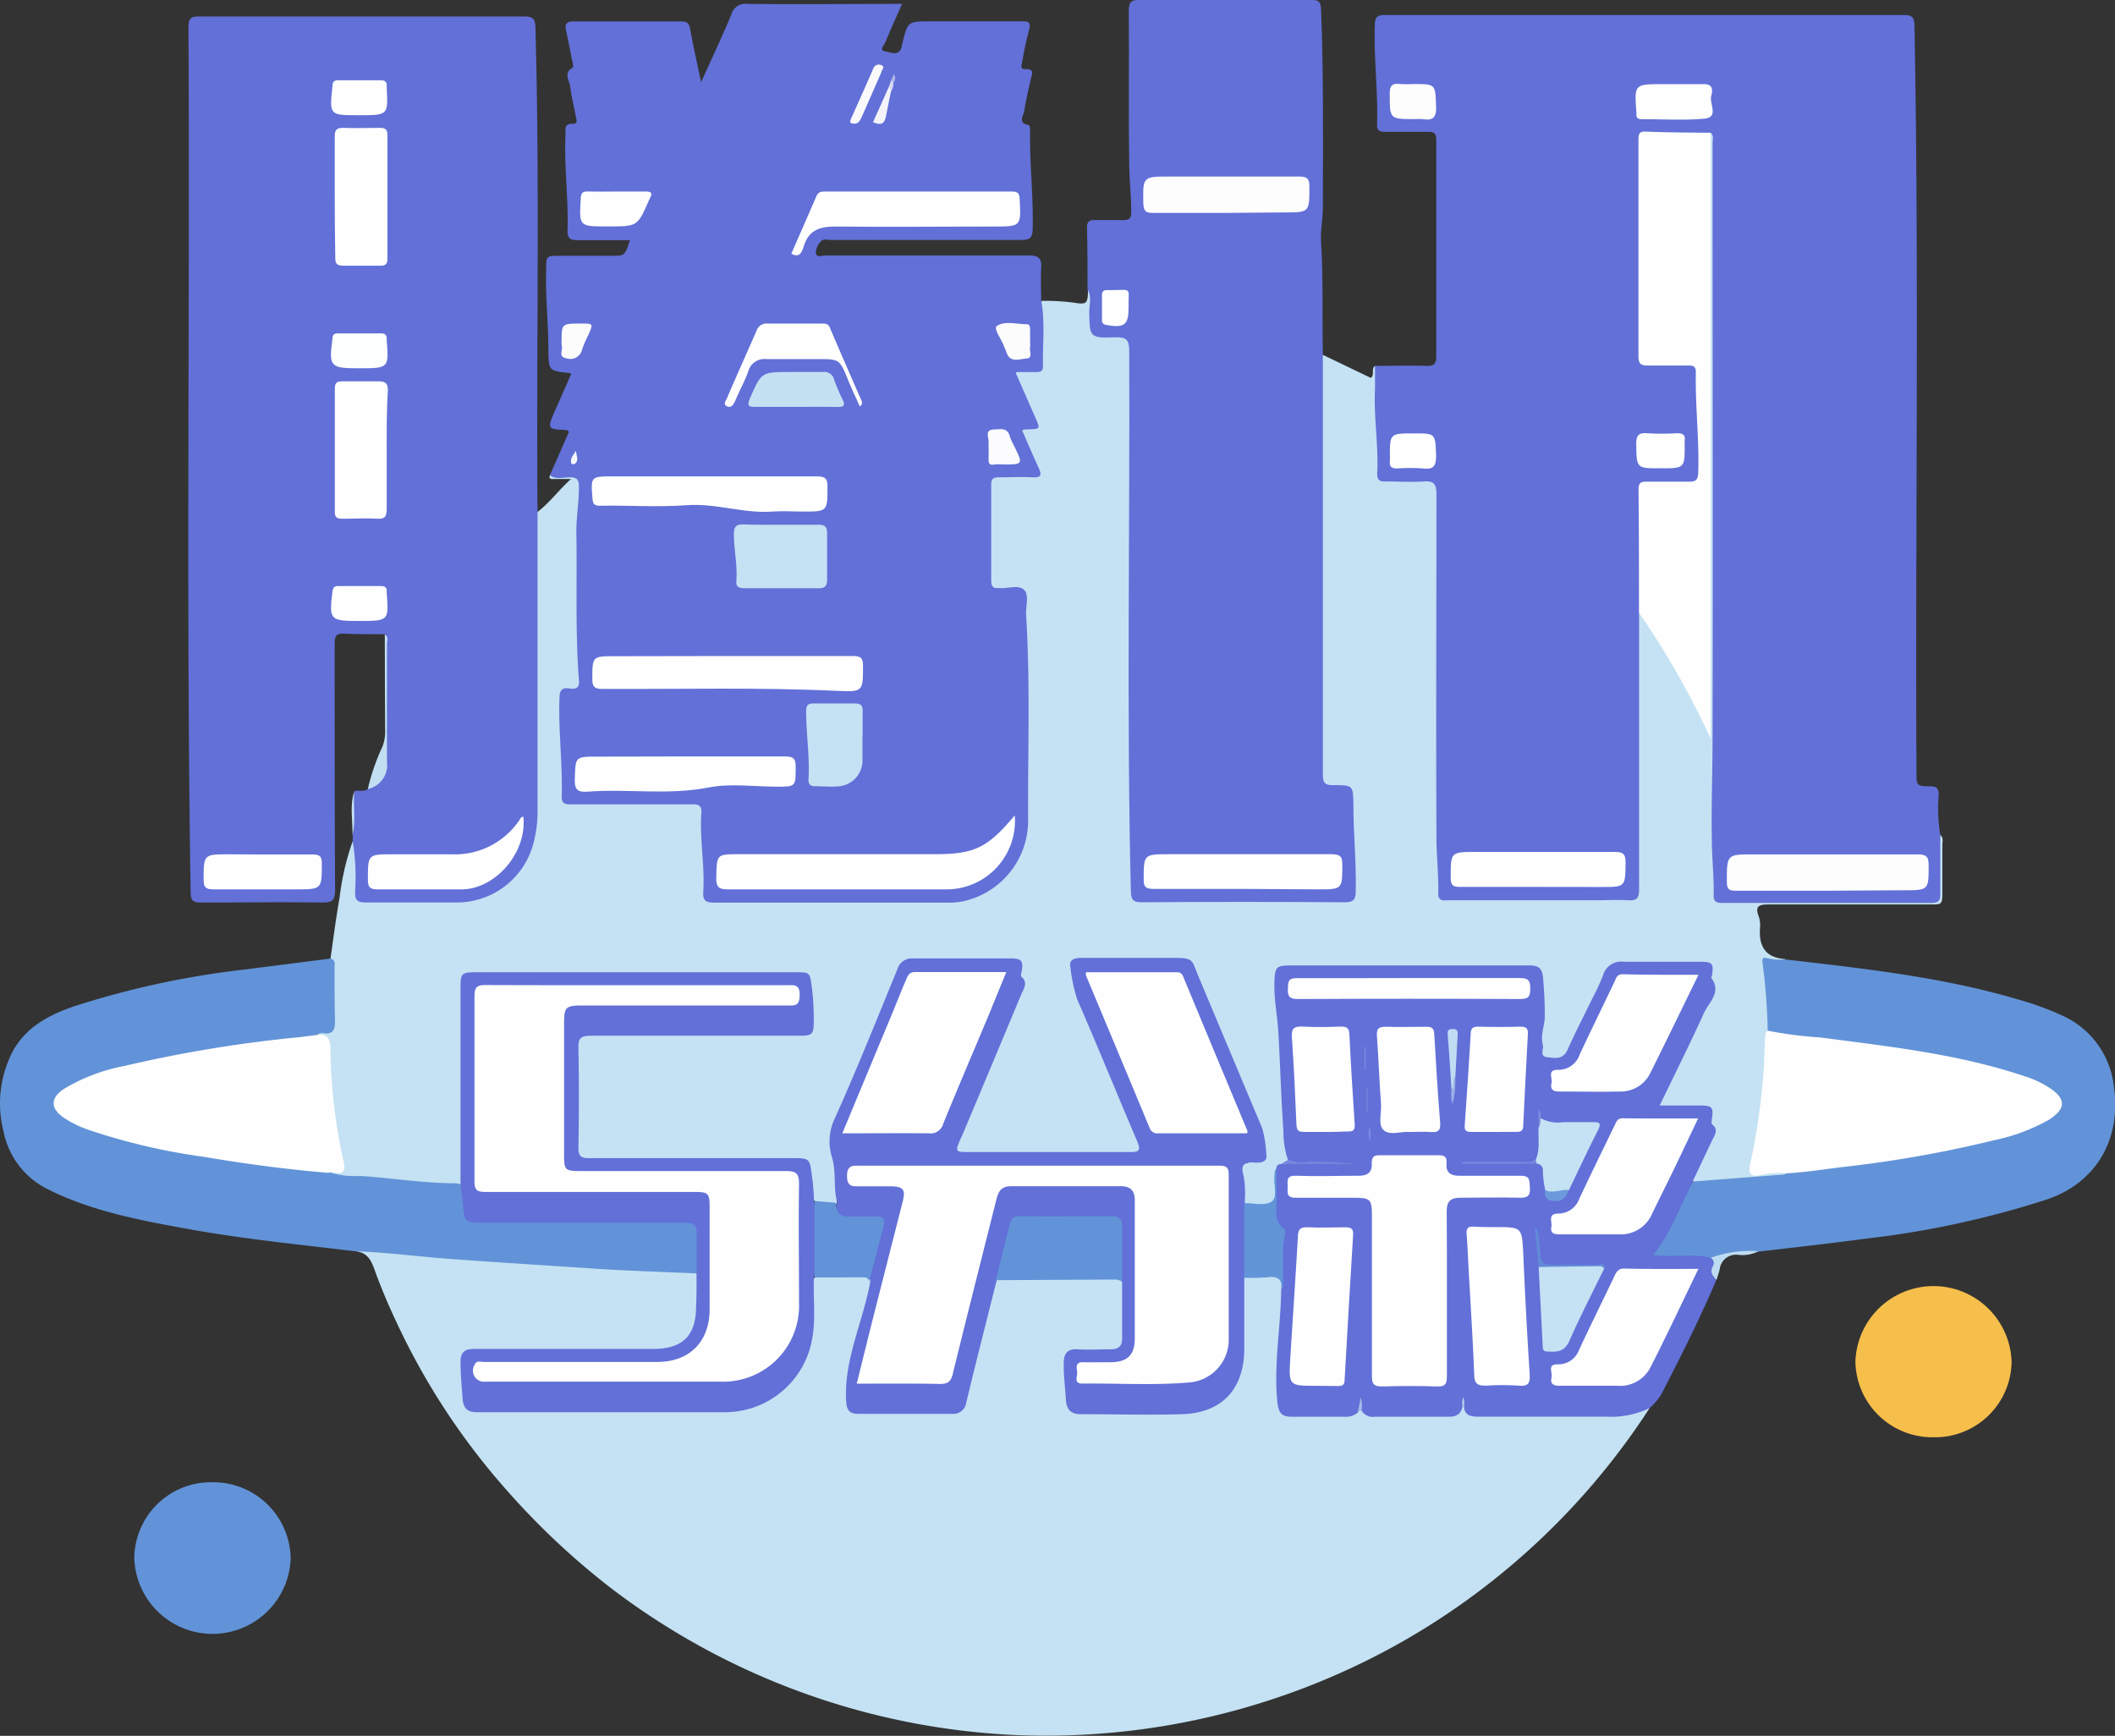 <svg id="圖層_1" data-name="圖層 1" xmlns="http://www.w3.org/2000/svg" viewBox="0 0 232.77 191.04"><rect x="0" y="0" width="232.77" height="191.04" fill="#333333" stroke="none"/><defs><style>.cls-1{fill:#6270d8;}.cls-2{fill:#c4e2f3;}.cls-3{fill:#6293d8;}.cls-4{fill:#f6bf4b;}.cls-5{fill:#c2dff2;}.cls-6{fill:#bedcf1;}.cls-7{fill:#fefefe;}.cls-8{fill:#fdfdfe;}.cls-9{fill:#6294d8;}.cls-10{fill:#7788de;}.cls-11{fill:#a1b9ea;}.cls-12{fill:#abc5ec;}.cls-13{fill:#c4e1f3;}.cls-14{fill:#fcfcfd;}.cls-15{fill:#fcfcfe;}.cls-16{fill:#fafafd;}.cls-17{fill:#f3f4fb;}.cls-18{fill:#f6f7fc;}.cls-19{fill:#d7daf3;}.cls-20{fill:#b1b7e9;}.cls-21{fill:#fdfefe;}.cls-22{fill:#bfdcf2;}.cls-23{fill:#6289d8;}.cls-24{fill:#6c99db;}.cls-25{fill:#99b0e7;}.cls-26{fill:#7687dd;}.cls-27{fill:#7485dd;}.cls-28{fill:#7d8fe0;}.cls-29{fill:#798bdf;}</style></defs><title>12</title><path class="cls-1" d="M158.16,69.84c1.92,0,3.84-.07,5.75,0,.72,0,1-.2,1-1q0-11.92,0-23.87c0-.69-.22-.9-.89-.89-1.56,0-3.12,0-4.68,0-.62,0-1-.1-.94-.84.1-3.63-.37-7.25-.25-10.88,0-.9.25-1.14,1.14-1.14q28.56,0,57.1,0c1,0,1.14.39,1.15,1.25.52,27.34.09,54.68.22,82,0,1.59,0,1.63,1.54,1.64.67,0,.89.21.91.89a17.91,17.91,0,0,0,.16,4.39c.24,2.31,0,4.63.11,6.94,0,.47-.21.62-.65.62h-2.64c-5,0-10.08,0-15.11,0-1.72,0-3.4.43-5.13.3s-1.86-.32-1.94-1.9c-.23-4.59-.36-9.19-.23-13.78.64-22.34.1-44.68.27-67,0-.62.2-1.3-.35-1.82-2.1-.46-4.21-.16-6.32-.16-.47,0-.68.35-.72.8s0,.72,0,1.08q0,10.56,0,21.11c0,1.81,0,1.85,1.9,1.87,1,0,1.92,0,2.88,0a1.28,1.28,0,0,1,1.43,1.4c0,3.47.42,6.94.25,10.42-.06,1.32-.32,1.58-1.67,1.63-1.12,0-2.24,0-3.36,0-1.32,0-1.43.11-1.43,1.45,0,3.92,0,7.83,0,11.75a5.9,5.9,0,0,1,0,.84c.06,9.76,0,19.51,0,29.26,0,2.7-.07,2.78-2.73,2.78H167.48c-.4,0-.8,0-1.2,0-1.17-.09-1.53-.37-1.51-1.55,0-2.29-.29-4.55-.29-6.83q0-17.5,0-35V84.54c0-1.48-.11-1.57-1.56-1.59-1.16,0-2.32,0-3.48,0-.92,0-1.43-.47-1.41-1.4.05-3-.44-6.07-.25-9.1C157.84,71.56,158.05,70.71,158.16,69.84Z" transform="translate(-6.84 -29.57)"/><path class="cls-2" d="M195.11,44.18c.38.32.21.75.21,1.13,0,21.78.05,43.57,0,65.36,0,3.75-.15,7.51-.08,11.26,0,2.07.25,4.13.2,6.21,0,.65.29.8.88.8,7.71,0,15.43,0,23.14,0,.78,0,.93-.32.92-1,0-2.16,0-4.32,0-6.48.38.31.23.74.23,1.12,0,1.68,0,3.36,0,5s0,1.53-1.59,1.53c-5.84,0-11.68,0-17.52,0-1,0-1.56.13-1.1,1.31a3.16,3.16,0,0,1,.14,1.3c-.15,2,.62,3.27,2.78,3.4a1,1,0,0,1-1,.31c-1.12-.17-1,.42-1,1.26a36.81,36.81,0,0,1,.29,6.38c-.26,3.22-.39,6.45-.87,9.64a37.06,37.06,0,0,1-1.12,5.81c1.24.26,2.62-.73,3.95.13-.05.42-.38.5-.69.54-3,.39-6,.5-9,.73a1,1,0,0,1-.56-.18c-.46-.44-.17-.9,0-1.32a10.94,10.94,0,0,1,1.13-2.24c.9-1.23.66-2.56.55-3.89-.06-.65-.59-.7-1.08-.72-1.07-.06-2.16,0-3.23,0-1.44,0-1.62-.31-1-1.55,1.75-3.37,3.25-6.87,5-10.22.65-1.22.2-2.32.18-3.48,0-.46-.54-.55-.94-.56-2.88,0-5.76,0-8.64,0a2,2,0,0,0-1.77,1.39c-1.23,2.6-2.41,5.23-3.77,7.77a2.14,2.14,0,0,1-2.54,1.31c-.49-.1-.84-.33-.89-.83a8.61,8.61,0,0,1-.08-2.63,16,16,0,0,0,0-5.48c-.09-.73-.41-1.09-1.14-1.08H149.63c-2,0-2.2.14-2.16,2.19.05,2.4.42,4.77.57,7.17.12,2.07.17,4.14.33,6.22.13,1.74.31,3.49.4,5.25,0,.45-.39.63-.73.83a1.34,1.34,0,0,0-.53.73,20.7,20.7,0,0,0-.06,2.49,1.14,1.14,0,0,1-1.23,1.27,6,6,0,0,1-2.35-.17c-.53-.4-.41-1-.44-1.54,0-.36,0-.72,0-1.08-.16-1.83-.16-1.84,1.58-2.24.57-.13.85-.42.76-1a12,12,0,0,0-.61-2.92c-2.3-5.49-4.64-11-6.89-16.49a2.06,2.06,0,0,0-2.18-1.46c-3.19,0-6.39,0-9.59,0-1.39,0-1.46.16-1.38,1.55a10.81,10.81,0,0,0,1.07,3.66q2.88,6.79,5.71,13.6a11.73,11.73,0,0,1,.43,1.12c.29,1,.06,1.31-1,1.41-.28,0-.56,0-.84,0h-17c-1.58,0-1.86-.45-1.25-1.93,2.09-5,4.14-10.06,6.34-15a6.71,6.71,0,0,0,.28-3.72c-.07-.72-.71-.66-1.22-.66-1.92,0-3.84,0-5.76,0-1.44,0-2.87,0-4.31,0a1.7,1.7,0,0,0-1.76,1.16q-3.57,8.52-7.11,17c-.53,1.27,0,2.5.13,3.75a12.13,12.13,0,0,1,.07,4.69,3.12,3.12,0,0,1-2.5-.42,13.76,13.76,0,0,1-.49-3.06,1.27,1.27,0,0,0-1.33-1.25c-.48,0-1,0-1.44,0H72.93c-.48,0-1,0-1.44,0A1.19,1.19,0,0,1,70.21,156c-.06-3.83,0-7.67,0-11.51a1.25,1.25,0,0,1,1.33-1.37c.48,0,1,0,1.44,0h22A1,1,0,0,0,96.07,142a17.78,17.78,0,0,0-.26-4.18,1,1,0,0,0-1-.86,13.85,13.85,0,0,0-1.44,0h-33C58,137,58,137,58,139.35c0,6.24,0,12.48,0,18.71a4.18,4.18,0,0,1-.22,1.89c-1.09.6-2.26.28-3.37.18-3.37-.28-6.74-.59-10.12-.87-.49,0-1.07.05-1.36-.53,1.41-.9,1.38-.89,1.07-2.72a61,61,0,0,1-1.11-10.35,2.26,2.26,0,0,0-1.15-2.17c0-.17.09-.34.25-.36,1.39-.15,1.4-1.12,1.36-2.17-.07-2,.1-3.91-.14-5.86.32-2.24.6-4.48,1-6.71a29,29,0,0,1,1.44-6.23,6.67,6.67,0,0,1,.6,3.6c0,3-.35,2.74,2.78,2.75,2.43,0,4.88-.14,7.3,0,5.41.38,9.26-4,9.33-9.19,0-3.44,0-6.87,0-10.3q0-10.6,0-21.2c0-.66-.16-1.38.38-1.94,1.3-1,2.31-2.39,3.64-3.59-.6,0-1.21,0-1.81,0-.28,0-.73.08-.47-.48,3.29-.52,3.88,0,3.43,3.34a19.94,19.94,0,0,0-.12,3c.1,4.91-.24,9.83.22,14.74a10.16,10.16,0,0,1,0,1.56c0,.67-.32,1.18-1.05,1.22-.91.06-1.06.62-1.09,1.39-.13,3.2.29,6.38.26,9.58,0,1,.61,1.06,1.36,1.06H81.05c.52,0,1,0,1.56,0,1.46,0,1.78.31,1.74,1.8-.07,2.56.38,5.1.26,7.66,0,1,.38,1.34,1.35,1.34,8.55,0,17.11,0,25.66,0,4.22,0,7.9-3.9,8-8.39.11-6.44.08-12.87,0-19.31,0-1.63-.24-3.26-.2-4.9,0-.89-.39-1.22-1.23-1.19-2.76.1-2.61-.36-2.61-2.74,0-2.8,0-5.6,0-8.4,0-1.54.29-1.79,1.84-1.83.8,0,1.59,0,2.39,0s1.11-.3.75-1.1-.72-1.61-1.06-2.41-.59-1.47.55-1.79c.64-.18.42-.67.26-1.08-.47-1.19-1.07-2.32-1.53-3.52s-.32-1.48,1-1.61c1.56-.15,1.58-.16,1.58-1.72s0-3.28,0-4.92a1.26,1.26,0,0,1,.16-.91,24.65,24.65,0,0,1,3.43.19c1.53.25,1.61.12,1.63-1.41.65.15.56.71.59,1.16.07.87,0,1.75,0,2.63s.33,1.1,1.08,1.1,1.36,0,2,.06a1.17,1.17,0,0,1,1.15,1.16c.06.6.05,1.2.05,1.8q0,24.94,0,49.9c0,2.68.36,5.35.26,8,0,.84.34,1.27,1.21,1.22.16,0,.32,0,.48,0H154c1.55,0,1.57-.07,1.63-1.63.13-3.13-.29-6.23-.25-9.35,0-.87-.42-1.16-1.25-1.21-2-.11-2.1-.26-2.1-2.19q0-21.9,0-43.79c0-.59-.1-1.22.41-1.69l5.27,2.53c.46-.38,0-1,.46-1.32,0,.84,0,1.69,0,2.52-.16,3.12.4,6.21.24,9.32,0,.69.24.9.9.88,1.4,0,2.81.08,4.2,0,1.21-.1,1.42.35,1.42,1.47,0,12.56-.06,25.11,0,37.67,0,2.06.25,4.13.2,6.2,0,.93.6.75,1.13.75h16.2c1.2,0,2.4-.07,3.59,0,1,.07,1.19-.32,1.18-1.23q0-14.57,0-29.14c0-.44,0-.88,0-1.32.72.05.95.68,1.26,1.16a74.36,74.36,0,0,1,6.27,11.57q0-31.75,0-63.31A3.2,3.2,0,0,1,195.11,44.18Z" transform="translate(-6.84 -29.57)"/><path class="cls-2" d="M188.39,184.54a79,79,0,0,1-27,25.58,79.52,79.52,0,0,1-42.86,10.4A79.32,79.32,0,0,1,74,204.29a82.61,82.61,0,0,1-11.4-10.72A76.29,76.29,0,0,1,50.4,174.92q-1.15-2.43-2.1-4.95c-.47-1.26-.75-2.6-2.45-2.7a2.34,2.34,0,0,1,1.94-.28c4.76.53,9.53.77,14.3,1.15,6.79.54,13.6.72,20.39,1.18a1.94,1.94,0,0,1,1,.25,9.34,9.34,0,0,1-.44,7,3.65,3.65,0,0,1-2.29,1.64,8.22,8.22,0,0,1-2.61.29H60c-1.85,0-2,.13-2,2a24.79,24.79,0,0,0,.26,3,1.25,1.25,0,0,0,1.43,1.26h.59c8.6,0,17.19,0,25.79,0,4.18,0,7.38-1.8,9.24-5.69a9.06,9.06,0,0,0,.84-3.83c0-1.2,0-2.4,0-3.6a2.05,2.05,0,0,1,.36-1.48,16.16,16.16,0,0,1,5.55-.16.72.72,0,0,1,.63.49,3.07,3.07,0,0,1-.17,1.64c-.63,2.55-1.27,5.11-1.93,7.66a9.41,9.41,0,0,0-.34,4c.14.86.48,1.2,1.27,1.24l.71,0h8.26c1.78,0,2.06-.23,2.49-1.92.94-3.71,1.86-7.43,2.79-11.14.16-.61.2-1.29.81-1.68A3.59,3.59,0,0,1,118,170q5.3,0,10.6,0a2.3,2.3,0,0,1,1.79.45,3.13,3.13,0,0,1,.32,2c0,1.36.05,2.72,0,4.07s-.54,1.85-1.92,1.91c-1,.05-2.08,0-3.12,0s-1.36.47-1.41,1.39a20.35,20.35,0,0,0,.28,3.82,1.29,1.29,0,0,0,1.38,1.23c4,0,8.07.34,12.08-.19,3.38-.44,5.36-2.81,5.44-6.24.05-2.23,0-4.47,0-6.7a2.27,2.27,0,0,1,.37-1.71,7.08,7.08,0,0,1,3.51-.16c.91.1.86.88.89,1.55,0,3.36-.54,6.69-.48,10,.09,4.34.17,3.67,3.56,3.68,1.59,0,3.2.27,4.75-.32a1.29,1.29,0,0,1,.82-.11,5.29,5.29,0,0,0,2.32.46c2.07,0,4.13,0,6.2,0a2.85,2.85,0,0,0,2.36-.89.41.41,0,0,1,.4,0,2.54,2.54,0,0,0,2.14.83c4.61-.07,9.23,0,13.84,0a9.45,9.45,0,0,0,3.16-.53C187.62,184.49,188,184.28,188.39,184.54Z" transform="translate(-6.84 -29.57)"/><path class="cls-1" d="M121.43,62.65c.46,2.41.13,4.85.2,7.28,0,.56-.42.59-.84.59h-2.2c.75,1.71,1.43,3.27,2.12,4.83s.63,1.41-.89,1.48c-.12,0-.23,0-.49.1.62,1.42,1.21,2.81,1.84,4.17.36.78.21,1.06-.68,1-1.24-.06-2.48,0-3.72,0-.6,0-.85.18-.84.82,0,3.52,0,7,0,10.55,0,.63.22.89.83.82h.12c.91.07,2.08-.39,2.67.2s.16,1.82.22,2.76c.47,7.5.18,15,.22,22.52a9.08,9.08,0,0,1-7.2,9,7.7,7.7,0,0,1-1.66.14c-8.56,0-17.12,0-25.67,0-.91,0-1.29-.19-1.22-1.18.18-2.91-.41-5.81-.21-8.72.06-.91-.44-.92-1.11-.92H69.73c-.61,0-1.09,0-1.07-.85.11-3.59-.37-7.16-.25-10.76,0-.87.21-1.29,1.13-1.14s1.11-.28,1-1.09c-.4-5.38-.17-10.77-.27-16.15,0-1.69.3-3.33.28-5,0-.78-.25-1-1-1s-1.51.28-2.19-.23l2.1-4.78c-.14-.11-.19-.19-.25-.19-2.18-.1-2.17-.1-1.27-2.17l1.76-4c-.13-.08-.16-.11-.2-.11-2.3-.24-2.27-.24-2.31-2.62,0-2.9-.34-5.8-.24-8.72,0-1.56,0-1.56,1.52-1.56h5.64c1.5,0,1.5,0,2.06-1.72-1.94,0-3.83,0-5.72,0-.86,0-1.18-.17-1.15-1.11.11-3.5-.39-7-.22-10.51,0-.57-.18-1.23.82-1.19.59,0,.37-.49.31-.81-.2-1.1-.48-2.19-.62-3.29-.08-.68-.79-1.5.29-2.07.1-.06,0-.61-.1-.92-.2-1.06-.41-2.11-.64-3.17-.15-.68,0-1,.79-1,4,0,7.92,0,11.87,0,.66,0,.9.22,1,.86.33,1.84.75,3.67,1.2,5.83,1.2-2.68,2.31-5,3.32-7.44A1.61,1.61,0,0,1,89.12,30c5.6.06,11.19,0,17,0-.65,1.48-1.28,2.84-1.84,4.23-.12.3-.76.88,0,1,.55.08,1.48.6,1.8-.5,0-.11,0-.24.06-.35.61-2.46.61-2.46,3.11-2.46,3.36,0,6.72,0,10.07,0,.71,0,1,.07.78.92a34.18,34.18,0,0,0-.75,3.51c-.06.3-.28.85.3.83,1.1-.06.76.56.63,1.13-.25,1.13-.54,2.26-.7,3.4-.07.55-.8,1.44.51,1.63.07,0,.13.43.12.66-.07,3.59.38,7.17.28,10.76,0,1-.34,1.23-1.3,1.22-7,0-13.91,0-20.87,0-.39,0-.88-.18-1.14.17a2,2,0,0,0-.56,1.27c.09.55.73.26,1.12.26,7.44,0,14.87,0,22.31,0,1.14,0,1.45.34,1.38,1.42S121.42,61.45,121.43,62.65Z" transform="translate(-6.84 -29.57)"/><path class="cls-1" d="M66,85.91q0,16.47,0,32.94a13.22,13.22,0,0,1-.43,3.43A8.7,8.7,0,0,1,57,128.89c-3.32,0-6.63,0-9.94,0-.92,0-1.16-.28-1.14-1.16a24.93,24.93,0,0,0-.26-5.59l0-.68c.28-1.61-.1-3.24.2-4.84.49-.09,1,.12,1.47-.21,2.05-1.31,1.9-3.51,2-5.47.15-3.74,0-7.5,0-11.25a.61.61,0,0,0-.13-.32c-1.48,0-3,0-4.43-.06-1-.06-1.1.32-1.1,1.16,0,9,0,18,.05,27,0,1.16-.29,1.45-1.44,1.43-4.44-.07-8.88,0-13.32,0-.89,0-1.12-.21-1.14-1.12-.51-31.74-.07-63.48-.24-95.22,0-1,.3-1.18,1.21-1.18q17.88,0,35.76,0c1,0,1.2.34,1.22,1.29.48,17.42.1,34.85.22,52.27C66,85.27,66,85.59,66,85.91Z" transform="translate(-6.84 -29.57)"/><path class="cls-1" d="M152.43,68.63q0,10.86,0,21.71c0,8.16,0,16.31,0,24.47,0,.86.18,1.19,1.12,1.17,2.24,0,2.21,0,2.24,2.26,0,3.11.33,6.21.26,9.33,0,.94-.18,1.31-1.23,1.3q-11.16-.08-22.31,0c-1,0-1.18-.28-1.21-1.21-.48-19.82-.1-39.64-.18-59.46,0-1.23-.31-1.54-1.52-1.51-2.87.1-2.84,0-2.88-2.82,0-.81.31-1.66-.19-2.44,0-2.27,0-4.55-.06-6.83,0-.65.26-.83.86-.81,1,0,2.08,0,3.12,0,.67,0,.9-.18.89-.87,0-1.68-.19-3.34-.22-5-.09-5.71,0-11.43-.05-17.15,0-.93.22-1.22,1.19-1.21,6.28,0,12.56,0,18.83,0,.76,0,1.11.09,1.14,1,.29,7.31.21,14.61.2,21.92,0,1.23-.29,2.47-.2,3.68C152.49,60.34,152.34,64.48,152.43,68.63Z" transform="translate(-6.84 -29.57)"/><path class="cls-1" d="M188.39,184.54a9.93,9.93,0,0,1-4.86.94c-4.62,0-9.23,0-13.84,0-.82,0-1.67,0-1.73-1.14a3.89,3.89,0,0,1-.08-1.13,3.89,3.89,0,0,1-.08,1.13c-.15.87-.7,1.16-1.54,1.15-2.71,0-5.42,0-8.13,0a1.41,1.41,0,0,1-1.43-.66,2.72,2.72,0,0,1-.06-1.33c-.08.53,0,1.13-.4,1.56a2,2,0,0,1-1.45.43H149c-1.09,0-1.45-.39-1.58-1.63-.41-4.12.37-8.17.42-12.26a5.54,5.54,0,0,0-.14-2.22,15,15,0,0,1,.08-3.21,2.13,2.13,0,0,0-.31-1.59,3,3,0,0,1-.36-2.51c.3-1.27-.08-2.61.2-3.9a.45.45,0,0,1,.47-.48c2.68-.26,5.36,0,7.88-.11h-6.27c-.31,0-.66,0-.8-.35a9.82,9.82,0,0,1-.5-3.17c-.25-3.58-.35-7.18-.55-10.77-.1-1.9-.51-3.78-.44-5.71.06-1.56.21-1.75,1.71-1.76,8.76,0,17.52,0,26.28,0,1.11,0,1.5.29,1.58,1.47a41.54,41.54,0,0,1,.18,4.17c0,1-.51,2.05-.21,3.11.13.47-.42,1.25.47,1.35s1.74.3,2.25-.82c.85-1.89,1.8-3.74,2.71-5.61a25.67,25.67,0,0,0,1.21-2.61,2.06,2.06,0,0,1,2.29-1.46c2.8,0,5.6,0,8.4,0,1.35,0,1.49.2,1.28,1.55,0,.07-.1.18-.08.22,1.19,1.57-.25,2.67-.79,3.85-1.53,3.38-3.2,6.7-4.88,10.2h4.38c1.43,0,1.57.17,1.35,1.58,0,.21-.1.38.09.53.63.52.29,1.08,0,1.62l-2.2,4.65a1.81,1.81,0,0,1-.29,1.25c-1.11,2.15-2,4.39-3.39,6.5,1.87.33,3.76-.24,5.55.38a1.06,1.06,0,0,1,.58,1.3,2.61,2.61,0,0,0,.15,1.41c-1.82,4.3-3.93,8.46-6.06,12.6A7.31,7.31,0,0,1,188.39,184.54Z" transform="translate(-6.84 -29.57)"/><path class="cls-3" d="M83.5,169.72c-3.86-.18-7.73-.29-11.58-.55-5.28-.36-10.57-.68-15.84-1.07-3.41-.26-6.81-.71-10.23-.83-6-.72-12-1.32-17.91-2.37-5.55-1-11.09-2-16.16-4.61A9.05,9.05,0,0,1,7.21,154a12.36,12.36,0,0,1,.57-7.72c1.32-3.35,4.12-4.92,7.34-6a96.78,96.78,0,0,1,18.57-4l9.5-1.21c.63.13.47.64.47,1.05,0,1.94,0,3.88.05,5.82,0,1-.24,1.5-1.3,1.34a.74.74,0,0,0-.66.2,3.35,3.35,0,0,1-2,.57,161.22,161.22,0,0,0-18.66,3,36.3,36.3,0,0,0-5.36,1.71,6.86,6.86,0,0,0-1.84,1.1c-.89.75-.89,1.41,0,2.19a7.11,7.11,0,0,0,2.07,1.19,61.23,61.23,0,0,0,12.29,3.06c4.49.78,9,1.29,13.52,1.88a1.71,1.71,0,0,1,1.22.39,9.84,9.84,0,0,0,3.49.42c3.52.23,7,.8,10.54.81a2.34,2.34,0,0,1,.58.14c.57.56.5,1.32.61,2,.25,1.53.42,1.71,2,1.74s3.2,0,4.79,0h16.4a8.51,8.51,0,0,1,1.43.06c.41.06.88.18.93.62C83.92,166.22,84.26,168,83.5,169.72Z" transform="translate(-6.84 -29.57)"/><path class="cls-3" d="M195.11,168c-2.06-.53-4.18,0-6.32-.31,2-2.49,2.93-5.43,4.41-8.09l9.91-.76a1.22,1.22,0,0,0,.42-.19,5.3,5.3,0,0,1,2.53-.57c7.09-.89,14.19-1.73,21.11-3.61a24.19,24.19,0,0,0,4.38-1.61,4.33,4.33,0,0,0,1.17-.82,1.2,1.2,0,0,0,0-2,7,7,0,0,0-2.27-1.3,60.08,60.08,0,0,0-11.6-2.91c-5.39-.91-10.82-1.61-16.26-2.17-.46-.05-1,0-1.2-.6a66.16,66.16,0,0,0-.56-7.44c-.08-.6,0-.73.58-.58a5.73,5.73,0,0,0,1.89.12c8.6,1,17.21,1.92,25.55,4.38a33.09,33.09,0,0,1,4.94,1.79,9.7,9.7,0,0,1,5.7,7.86c.84,5.81-2,10.57-7.36,12.38a102.21,102.21,0,0,1-19.6,4.28c-4,.53-8.07,1-12.11,1.46C198.61,167.34,196.88,167.81,195.11,168Z" transform="translate(-6.84 -29.57)"/><path class="cls-3" d="M30.22,192.7a8.52,8.52,0,0,1,8.61,8.43A8.61,8.61,0,0,1,21.62,201,8.44,8.44,0,0,1,30.22,192.7Z" transform="translate(-6.84 -29.57)"/><path class="cls-4" d="M219.62,187.75a8.47,8.47,0,0,1-8.58-8.36,8.6,8.6,0,0,1,17.19.06A8.43,8.43,0,0,1,219.62,187.75Z" transform="translate(-6.84 -29.57)"/><path class="cls-5" d="M49.19,99.39c.45.27.24.72.24,1.08q0,6.47,0,12.94a2.71,2.71,0,0,1-2.11,3,23.44,23.44,0,0,1,1.62-4.69,4.6,4.6,0,0,0,.29-1.51C49.2,106.62,49.2,103,49.19,99.39Z" transform="translate(-6.84 -29.57)"/><path class="cls-6" d="M195.11,168a12.87,12.87,0,0,1,5.29-.73,4,4,0,0,1-2.3.4,1.8,1.8,0,0,0-2,1.63c-.1.38-.23.76-.34,1.14-.41-.44-.78-.86-.4-1.53A.65.65,0,0,0,195.11,168Z" transform="translate(-6.84 -29.57)"/><path class="cls-2" d="M45.83,116.64c-.15,1.61.2,3.24-.2,4.84C45.67,119.87,45.31,118.24,45.83,116.64Z" transform="translate(-6.84 -29.57)"/><path class="cls-7" d="M195.11,44.18v66.68A92.22,92.22,0,0,0,187.22,97c0-4.52,0-9-.05-13.55,0-.69.22-.89.89-.87,1.56,0,3.12,0,4.68,0,.7,0,.94-.15,1-.92.13-3.71-.34-7.4-.26-11.11,0-.58-.21-.76-.77-.75-1.52,0-3,0-4.55,0-.73,0-1-.21-1-1q0-11.92,0-23.86c0-.55.06-.91.76-.89C190.32,44.15,192.72,44.16,195.11,44.18Z" transform="translate(-6.84 -29.57)"/><path class="cls-8" d="M207.94,127.6c-3.35,0-6.7,0-10.05,0-.74,0-1-.13-1-1,0-3,0-3,2.91-3,6,0,12.06,0,18.08,0,1,0,1.23.27,1.22,1.22,0,2.73,0,2.73-2.73,2.73Z" transform="translate(-6.84 -29.57)"/><path class="cls-7" d="M176,127.18c-2.84,0-5.67,0-8.5,0-.79,0-1-.22-1-1,0-2.85-.05-2.85,2.86-2.85,5.06,0,10.13,0,15.2,0,.95,0,1.2.26,1.19,1.2-.05,2.66,0,2.66-2.68,2.66Z" transform="translate(-6.84 -29.57)"/><path class="cls-7" d="M191.16,38.83c1.08,0,2.16,0,3.23,0s.91.8.78,1.31c-.22.85.88,2.34-.76,2.49-2.25.21-4.54.05-6.81.06-.44,0-.7-.1-.66-.59a.48.48,0,0,0,0-.12c-.24-3.15-.24-3.15,2.91-3.15Z" transform="translate(-6.84 -29.57)"/><path class="cls-7" d="M189.59,81.11c-2.67,0-2.63,0-2.67-2.66,0-.93.22-1.27,1.18-1.2a28.79,28.79,0,0,0,3.35,0c.64,0,.88.21.8.83a2.16,2.16,0,0,0,0,.36C192.26,81.11,192.26,81.11,189.59,81.11Z" transform="translate(-6.84 -29.57)"/><path class="cls-7" d="M162.45,77.27c2.41,0,2.35,0,2.44,2.42,0,1.13-.23,1.58-1.42,1.44a19.5,19.5,0,0,0-2.86,0c-.63,0-.88-.21-.8-.82,0-.12,0-.24,0-.36C159.79,77.27,159.79,77.27,162.45,77.27Z" transform="translate(-6.84 -29.57)"/><path class="cls-8" d="M162.42,38.82c2.44,0,2.38,0,2.47,2.44.05,1.17-.29,1.62-1.45,1.42a5.89,5.89,0,0,0-.84,0c-2.84,0-2.81,0-2.81-2.8,0-.84.24-1.16,1.08-1.07A13.34,13.34,0,0,0,162.42,38.82Z" transform="translate(-6.84 -29.57)"/><path class="cls-1" d="M143.78,170.19c0,2.6,0,5.2,0,7.8,0,4.43-2.44,7.09-6.84,7.22-3.71.11-7.43,0-11.15,0-1.07,0-1.57-.47-1.64-1.58-.08-1.35-.26-2.69-.24-4,0-1.07.37-1.64,1.56-1.56s2.4,0,3.59,0c.95,0,1.29-.39,1.28-1.29,0-2,0-4.08,0-6.12a3.14,3.14,0,0,1-.34-1.73c0-1.32,0-2.63,0-4,0-.69-.23-1.16-1-1.16q-4.79,0-9.57,0c-.68,0-1,.42-1.13,1-.36,1.39-.7,2.79-1,4.18a2.46,2.46,0,0,1-.75,1.45c-1.13,4.52-2.28,9-3.38,13.58a1.41,1.41,0,0,1-1.55,1.19c-3.44,0-6.87,0-10.31,0-.94,0-1.3-.35-1.35-1.46-.23-4.63,1.9-8.74,2.67-13.14-.19-1.64.44-3.12.84-4.65.58-2.2.58-2.19-1.65-2.2a8.74,8.74,0,0,1-1.91-.08c-.94-.2-1.21-.72-.94-1.76-.44-1.62-.06-3.31-.58-5a5.8,5.8,0,0,1,.27-4.1c2.46-5.46,4.67-11,6.95-16.56a1.65,1.65,0,0,1,1.72-1.17c3.56,0,7.12,0,10.68,0,1.28,0,1.47.24,1.26,1.47,0,.19-.15.41,0,.56.7.61.28,1.25,0,1.85q-3.23,7.74-6.48,15.47c-.06.14-.13.29-.2.43-.66,1.53-.66,1.53,1,1.53,5.88,0,11.76,0,17.64,0,.94,0,1.2-.15.79-1.13-2.23-5.21-4.35-10.46-6.62-15.66a18,18,0,0,1-.76-3.58c-.2-.9.63-1,1.28-1h9.72c2.65,0,2.27.07,3.12,2.09,2.34,5.56,4.66,11.12,7,16.67a13.15,13.15,0,0,1,.45,2.92c.15.81-.68.89-1.27.85-1.16-.09-1.6.17-1.23,1.47a11.3,11.3,0,0,1,.12,2.86A18.65,18.65,0,0,1,143.78,170.19Z" transform="translate(-6.84 -29.57)"/><path class="cls-1" d="M83.5,169.72c0-1.44,0-2.88,0-4.32.06-1-.3-1.27-1.28-1.26-7.43,0-14.87,0-22.3,0-1.87,0-2-.09-2.13-2-.06-.71-.18-1.41-.27-2.12q0-10.78,0-21.58c0-1.8.07-1.87,1.91-1.87h34.9c1.7,0,1.63,0,1.86,1.7a27,27,0,0,1,.21,3.69c0,1.44-.16,1.6-1.57,1.6-7.67,0-15.35,0-23,0-1.06,0-1.35.27-1.33,1.33.07,3.67.06,7.35,0,11,0,.9.27,1.15,1.16,1.14,7.44,0,14.87,0,22.3,0,2,0,2,0,2.24,2a20.93,20.93,0,0,1,.22,2.73,19.25,19.25,0,0,1,0,8.41c-.11,2.27.23,4.56-.21,6.82a9.73,9.73,0,0,1-9.56,8c-9.11,0-18.22,0-27.33,0-1.05,0-1.48-.42-1.57-1.49-.1-1.34-.21-2.69-.23-4,0-1.08.41-1.47,1.5-1.47,6.56,0,13.11,0,19.66,0,3.31,0,4.77-1.45,4.77-4.73C83.51,172.12,83.5,170.92,83.5,169.72Z" transform="translate(-6.84 -29.57)"/><path class="cls-7" d="M201.37,143a45.33,45.33,0,0,0,5.8.75c7.62,1,15.28,1.82,22.62,4.31a10.76,10.76,0,0,1,2.59,1.22c1.85,1.22,1.85,2.29,0,3.5a20.63,20.63,0,0,1-6,2.26A131.1,131.1,0,0,1,209.71,158c-2.06.25-4.11.58-6.18.7a10.29,10.29,0,0,0-3.08.23c-1.07.18-1.17-.35-1-1.18a72.5,72.5,0,0,0,1.37-8.92c.18-1.62.19-3.25.27-4.88C201.13,143.59,201.08,143.26,201.37,143Z" transform="translate(-6.84 -29.57)"/><path class="cls-7" d="M43,158.65c-4.62-.38-9.2-1-13.77-1.77A68.88,68.88,0,0,1,16.83,154a12.08,12.08,0,0,1-3-1.44c-1.44-1-1.46-2.12,0-3.12a20.11,20.11,0,0,1,6.68-2.55,145.63,145.63,0,0,1,19.35-3.18l1.9-.24c1-.14,1.43.4,1.44,1.35a60.07,60.07,0,0,0,1.46,12.61C45.07,159.43,43.56,158.34,43,158.65Z" transform="translate(-6.84 -29.57)"/><path class="cls-3" d="M96.48,170.16c0-2.8,0-5.61,0-8.41l2.36.19c0,1.12.47,1.58,1.59,1.51,1,0,1.91,0,2.86,0,.8,0,1,.36.8,1l-1.59,6.16c-.09-.48-.46-.46-.82-.46Z" transform="translate(-6.84 -29.57)"/><path class="cls-9" d="M143.78,170.19c0-2.73,0-5.47,0-8.21,1,0,2.28.31,3-.16s.19-1.9.33-2.89c0-.28,0-.56.22-.78,0,1.27,0,2.55,0,3.82,0,1-.24,2.1.82,2.82.12.08.16.38.12.56-.41,2-.12,4-.25,5.93,0,.1-.11.2-.17.3.17-1.18-.33-1.6-1.51-1.44A22.35,22.35,0,0,1,143.78,170.19Z" transform="translate(-6.84 -29.57)"/><path class="cls-10" d="M148.63,157.2a3.93,3.93,0,0,0,2.22.23,48.06,48.06,0,0,1,5.36.24h-8.39Z" transform="translate(-6.84 -29.57)"/><path class="cls-3" d="M116.43,170.46c.51-2,1-4.07,1.54-6.11.15-.62.35-.94,1.08-.93,3.39.05,6.78,0,10.16,0,.84,0,1.13.32,1.12,1.14,0,2,0,4.06,0,6.09a1.26,1.26,0,0,0-.77-.26Z" transform="translate(-6.84 -29.57)"/><path class="cls-11" d="M156.24,185a7.41,7.41,0,0,0,.31-1.69,2.72,2.72,0,0,1,.15,1.46Z" transform="translate(-6.84 -29.57)"/><path class="cls-12" d="M167.8,184.33a1.53,1.53,0,0,1,.08-1,1.53,1.53,0,0,1,.08,1h-.16Z" transform="translate(-6.84 -29.57)"/><path class="cls-7" d="M118.52,119.31a7.53,7.53,0,0,1-7.52,8.14c-8,0-16.07,0-24.11,0-1,0-1.24-.34-1.22-1.29.06-2.58,0-2.58,2.55-2.58h21.11C114,123.61,115.43,123,118.52,119.31Z" transform="translate(-6.84 -29.57)"/><path class="cls-7" d="M87,101.77c4.56,0,9.12,0,13.68,0,.87,0,1.16.18,1.14,1.11,0,2.75,0,2.85-2.72,2.73-8.66-.41-17.32-.18-26-.22-.84,0-1.07-.25-1.07-1.08,0-2.52,0-2.52,2.49-2.52Z" transform="translate(-6.84 -29.57)"/><path class="cls-7" d="M93.93,57.49c.93-2.12,1.86-4.23,2.77-6.35.21-.48.56-.49,1-.49,6.84,0,13.67,0,20.5,0,.59,0,.83.14.86.8.16,3.06.18,3.05-2.9,3.05-5.79,0-11.59.07-17.38,0-1.82,0-3,.45-3.51,2.28C95.08,57.3,94.86,58,93.93,57.49Z" transform="translate(-6.84 -29.57)"/><path class="cls-7" d="M85,82c3.92,0,7.83,0,11.75,0,.88,0,1.17.21,1.16,1.13,0,2.74,0,2.74-2.67,2.74-1.12,0-2.24-.08-3.35,0-3.19.25-6.25-.94-9.47-.7s-6.39,0-9.58.06c-.55,0-.75-.17-.79-.75C71.85,82,71.83,82,74.29,82Z" transform="translate(-6.84 -29.57)"/><path class="cls-7" d="M82.33,112.82c3.63,0,7.26,0,10.9,0,1,0,1.2.3,1.18,1.22,0,2.11,0,2.11-2.07,2.11-2.51,0-5.1-.39-7.52.09-4.46.87-8.91.12-13.34.46-1.11.09-1.42-.28-1.38-1.38.08-2.48,0-2.48,2.53-2.48Z" transform="translate(-6.84 -29.57)"/><path class="cls-2" d="M92.79,87.32c1.36,0,2.72,0,4.08,0,.68,0,1,.13,1,.92,0,1.72,0,3.44,0,5.15,0,.67-.25.93-.92.92-2.72,0-5.44,0-8.16,0-.56,0-1-.13-.91-.79.15-1.76-.29-3.48-.27-5.24,0-.74.25-1,1-1C90,87.35,91.4,87.32,92.79,87.32Z" transform="translate(-6.84 -29.57)"/><path class="cls-2" d="M101.76,110.59c0,.92,0,1.83,0,2.75a2.84,2.84,0,0,1-2.51,2.76c-.91.1-1.83,0-2.75,0-.52,0-.71-.3-.68-.77.15-2.5-.26-5-.26-7.5,0-.61.19-.85.83-.84,1.51,0,3,0,4.54,0,.72,0,.88.29.85.93,0,.87,0,1.75,0,2.63Z" transform="translate(-6.84 -29.57)"/><path class="cls-7" d="M101.47,74.31c-.47-1.07-1-2.14-1.41-3.22-.81-1.93-.92-2-3-2s-3.92,0-5.87,0a1.85,1.85,0,0,0-2,1.35c-.4,1.12-1,2.19-1.45,3.28-.18.39-.43.78-.89.57s-.13-.62,0-.91C87.91,70.92,89,68.48,90.09,66a1.17,1.17,0,0,1,1.26-.82c2,0,3.92,0,5.87,0,.47,0,.83,0,1,.57,1.14,2.68,2.31,5.34,3.47,8a1,1,0,0,1,0,.34Z" transform="translate(-6.84 -29.57)"/><path class="cls-13" d="M94.45,74.35c-1.48,0-3,0-4.43,0-.74,0-1-.06-.66-.9,1.28-2.92,1.25-2.94,4.45-2.94,1.2,0,2.4,0,3.6,0a1.09,1.09,0,0,1,1.23.85,20.2,20.2,0,0,0,.94,2.2c.34.69.06.81-.58.8C97.49,74.33,96,74.35,94.45,74.35Z" transform="translate(-6.84 -29.57)"/><path class="cls-7" d="M74.76,50.65c1,0,2.07,0,3.11,0,.59,0,.85.12.5.72,0,.07-.07.14-.1.22C77,54.49,77,54.49,73.86,54.49h-.24c-3.06,0-3.05,0-2.86-3.08,0-.56.19-.78.76-.77C72.6,50.68,73.68,50.65,74.76,50.65Z" transform="translate(-6.84 -29.57)"/><path class="cls-14" d="M120.21,67.29a1.83,1.83,0,0,1,0,.47c-.12.44.37,1.22-.41,1.27s-1.82.53-2.21-.73c-.07-.23-.19-.44-.27-.66-.27-.77-1.19-1.92-.76-2.2.87-.58,2.14-.19,3.25-.19.37,0,.4.31.4.61v1.43Z" transform="translate(-6.84 -29.57)"/><path class="cls-15" d="M117.29,80.69a5,5,0,0,0-1,0c-.59.12-.67-.17-.65-.65s0-1.27,0-1.9c0-.46-.42-1.24.53-1.3.7,0,1.55-.3,1.82.79a7.46,7.46,0,0,0,.49,1.08C119.44,80.68,119.44,80.68,117.29,80.69Z" transform="translate(-6.84 -29.57)"/><path class="cls-14" d="M68.65,67.18c0-2,0-2,2.18-2,1.3,0,1.3,0,.79,1.2a12.36,12.36,0,0,0-.71,1.63,1.32,1.32,0,0,1-1.71,1c-1-.15-.36-.94-.54-1.42A1.47,1.47,0,0,1,68.65,67.18Z" transform="translate(-6.84 -29.57)"/><path class="cls-16" d="M100.81,43.17c-.44,0-.46-.19-.31-.53q1.25-2.78,2.47-5.56a.63.63,0,0,1,.9-.32c.42.18,0,.48,0,.68-.74,1.72-1.5,3.43-2.25,5.14C101.43,42.93,101.25,43.22,100.81,43.17Z" transform="translate(-6.84 -29.57)"/><path class="cls-17" d="M104.9,39.63c-.18.9-.38,1.78-.54,2.68s-.55,1.09-1.44.71l1.74-3.88C105.12,39.12,105,39.39,104.9,39.63Z" transform="translate(-6.84 -29.57)"/><path class="cls-18" d="M70.23,79.17c0,.49.42,1.07-.16,1.47-.07,0-.3,0-.32,0C69.49,80,70,79.63,70.23,79.17Z" transform="translate(-6.84 -29.57)"/><path class="cls-19" d="M104.9,39.63l-.24-.49.25-.72c.22-.05.33,0,.25.25A1.49,1.49,0,0,1,104.9,39.63Z" transform="translate(-6.84 -29.57)"/><path class="cls-20" d="M105.16,38.67l-.25-.25.3-.66A.68.68,0,0,1,105.16,38.67Z" transform="translate(-6.84 -29.57)"/><path class="cls-7" d="M49.4,79.2c0,2.12,0,4.24,0,6.36,0,.8-.16,1.15-1,1.1-1.28-.08-2.56,0-3.84,0-.56,0-.88-.07-.87-.76q0-6.78,0-13.56c0-.66.24-.82.84-.8,1.32,0,2.64,0,4,0,.74,0,1,.23,1,1C49.38,74.72,49.4,77,49.4,79.2Z" transform="translate(-6.84 -29.57)"/><path class="cls-7" d="M43.68,51.12c0-2.16,0-4.32,0-6.48,0-.69.12-1,.91-1,1.31.06,2.64,0,4,0,.56,0,.89.08.89.76,0,4.56,0,9.12,0,13.67,0,.61-.27.75-.8.74-1.36,0-2.72,0-4.08,0-.7,0-.87-.25-.86-.91C43.7,55.67,43.68,53.4,43.68,51.12Z" transform="translate(-6.84 -29.57)"/><path class="cls-7" d="M64.44,119.45c.42,4-3.14,8.07-6.93,8-3,0-6.08,0-9.12,0-.87,0-1.06-.28-1.06-1.09,0-2.77,0-2.77,2.75-2.77,2.16,0,4.32,0,6.48,0a8.54,8.54,0,0,0,7.4-3.7C64.09,119.74,64.13,119.46,64.44,119.45Z" transform="translate(-6.84 -29.57)"/><path class="cls-7" d="M35.76,123.61c1.83,0,3.67,0,5.5,0,.8,0,1,.25,1,1,0,2.84,0,2.84-2.86,2.84s-6.06,0-9.09,0c-.85,0-1.06-.24-1.06-1.07,0-2.79,0-2.79,2.8-2.79Z" transform="translate(-6.84 -29.57)"/><path class="cls-21" d="M46.32,70.1H46.2c-3,0-3.19-.21-2.77-3.26,0-.37.14-.58.56-.58h4.78c.46,0,.66.19.63.64V67C49.64,70.1,49.64,70.1,46.32,70.1Z" transform="translate(-6.84 -29.57)"/><path class="cls-7" d="M46.33,97.91h-.12c-3.05,0-3.17-.15-2.78-3.25.06-.48.25-.6.67-.59,1.56,0,3.11,0,4.67,0,.45,0,.67.17.63.63v.12C49.64,97.91,49.64,97.91,46.33,97.91Z" transform="translate(-6.84 -29.57)"/><path class="cls-7" d="M46.38,42.25h-.12c-3.18,0-3.17,0-2.83-3.21,0-.44.16-.64.62-.64,1.56,0,3.11,0,4.67,0,.52,0,.73.2.68.71v.12C49.56,42.25,49.56,42.25,46.38,42.25Z" transform="translate(-6.84 -29.57)"/><path class="cls-7" d="M143.62,127.4c-3.27,0-6.55,0-9.82,0-.82,0-1.1-.19-1.09-1,0-2.82,0-2.82,2.79-2.82,5.95,0,11.9,0,17.85,0,.93,0,1.24.21,1.22,1.18,0,2.69,0,2.69-2.68,2.69Z" transform="translate(-6.84 -29.57)"/><path class="cls-8" d="M141.82,53c-2.71,0-5.43,0-8.15,0-.73,0-.95-.2-1-1-.05-3-.08-3,2.87-3,4.76,0,9.52,0,14.28,0,.9,0,1.14.25,1.13,1.15,0,2.8,0,2.8-2.81,2.8Z" transform="translate(-6.84 -29.57)"/><path class="cls-7" d="M131.05,63.34c0,2-.43,2.34-2.43,2-.33-.07-.5-.18-.5-.52,0-.92,0-1.84,0-2.76,0-.4.17-.59.58-.56.12,0,.24,0,.36,0C131.53,61.48,131,61.16,131.05,63.34Z" transform="translate(-6.84 -29.57)"/><path class="cls-7" d="M166.08,172c0,3,0,6,0,9,0,.87-.17,1.2-1.11,1.16-2-.07-4-.06-6,0-.91,0-1.15-.24-1.14-1.14,0-5.88,0-11.75,0-17.63,0-1.87-.17-2-2.06-2-2.12,0-4.24,0-6.36,0-1.1,0-.83-.68-.85-1.27s-.16-1.18.85-1.15c2.31.08,4.63,0,6.95,0,1,0,1.52-.38,1.45-1.39,0-.7.24-.88.9-.87,2.16,0,4.31,0,6.47,0,.7,0,.92.24.86.9-.1,1,.46,1.38,1.46,1.36,2.23,0,4.47,0,6.71,0,1.12,0,.93.63,1,1.3s-.1,1.15-1,1.12c-2.23-.06-4.47,0-6.71,0-1,0-1.44.42-1.44,1.43C166.09,165.8,166.08,168.88,166.08,172Z" transform="translate(-6.84 -29.57)"/><path class="cls-7" d="M193.77,136.85c-1.84,3.77-3.56,7.32-5.32,10.85a3.6,3.6,0,0,1-3.32,2c-2.24.05-4.48,0-6.72,0-.74,0-.95-.32-.82-.93s-.52-1.48.75-1.46a2.46,2.46,0,0,0,2.36-1.7c1.26-2.68,2.55-5.33,3.83-8,.18-.38.26-.82.87-.82C188.11,136.86,190.82,136.85,193.77,136.85Z" transform="translate(-6.84 -29.57)"/><path class="cls-7" d="M193.76,169.22c-1.83,3.79-3.52,7.39-5.33,10.94a3.76,3.76,0,0,1-3.63,1.92c-2.11,0-4.23,0-6.35,0-.69,0-1-.23-.86-.89s-.53-1.48.74-1.47a2.4,2.4,0,0,0,2.3-1.6c1.27-2.71,2.59-5.39,3.88-8.09.23-.49.43-.86,1.11-.85C188.25,169.25,190.89,169.22,193.76,169.22Z" transform="translate(-6.84 -29.57)"/><path class="cls-7" d="M193.73,152.66c-.9,1.9-1.73,3.65-2.57,5.4s-1.66,3.36-2.48,5.05a3.74,3.74,0,0,1-3.6,2.31c-2.19,0-4.39,0-6.58,0-.63,0-1.06-.12-.92-.84.11-.55-.46-1.45.78-1.45a2.45,2.45,0,0,0,2.29-1.63c1.27-2.71,2.59-5.39,3.89-8.08.19-.39.31-.78.9-.78C188.15,152.68,190.85,152.66,193.73,152.66Z" transform="translate(-6.84 -29.57)"/><path class="cls-7" d="M171.32,164.62c3.09,0,3,0,3.17,3q.28,6.59.7,13.16c.06,1-.13,1.38-1.19,1.29a28.83,28.83,0,0,0-3.6,0c-.85,0-1.27-.12-1.31-1.13-.15-3.83-.39-7.66-.61-11.48-.07-1.36-.12-2.71-.23-4.07-.05-.63.16-.86.79-.82S170.56,164.62,171.32,164.62Z" transform="translate(-6.84 -29.57)"/><path class="cls-7" d="M151.77,182.09c-3.08,0-3.11,0-2.93-3,.27-4.46.59-8.92.84-13.38,0-.81.25-1.12,1.1-1.07,1.36.07,2.72,0,4.08,0,.62,0,.95.09.9.84q-.49,8-.94,16c0,.57-.33.64-.78.63Z" transform="translate(-6.84 -29.57)"/><path class="cls-7" d="M161.89,154.15c-.83-.07-2.07.41-2.75-.18s-.24-1.88-.31-2.87c-.18-2.51-.27-5-.45-7.53-.06-.82.22-1,1-1,1.48.05,3,0,4.44,0,.6,0,.83.16.87.8.18,3.26.39,6.53.65,9.79.06.83-.22,1.06-1,1S162.82,154.15,161.89,154.15Z" transform="translate(-6.84 -29.57)"/><path class="cls-7" d="M152.74,154.15c-.76,0-1.52,0-2.27,0s-.92-.14-.95-.85c-.13-3.19-.28-6.38-.5-9.57-.07-1,.26-1.22,1.18-1.18,1.4.08,2.8.05,4.2,0,.62,0,.92.13.95.84.16,3.35.37,6.69.59,10,0,.53-.17.72-.68.7C154.42,154.13,153.58,154.15,152.74,154.15Z" transform="translate(-6.84 -29.57)"/><path class="cls-7" d="M171.23,154.15c-.8,0-1.6,0-2.39,0s-.83-.22-.79-.85q.36-5,.65-9.92c0-.61.2-.83.83-.82q2.34.06,4.68,0c.64,0,.82.24.78.85q-.27,5-.51,10.05c0,.52-.24.7-.73.68C172.91,154.13,172.07,154.15,171.23,154.15Z" transform="translate(-6.84 -29.57)"/><path class="cls-7" d="M161.88,137.21c4.08,0,8.16,0,12.23,0,.91,0,1.15.26,1.15,1.15s-.19,1.16-1.13,1.16q-12.23-.06-24.47,0c-.83,0-1.11-.23-1.08-1.07s0-1.25,1.06-1.23C153.72,137.24,157.8,137.21,161.88,137.21Z" transform="translate(-6.84 -29.57)"/><path class="cls-2" d="M183.39,169.19c-1.3,2.66-2.66,5.28-3.85,8-.55,1.24-1.44,1.17-2.45,1.12-.47,0-.46-.35-.47-.68-.15-2.87-.29-5.74-.44-8.61.71-.4,1.47-.12,2.2-.15,1.38-.05,2.77,0,4.15,0C182.83,168.86,183.28,168.64,183.39,169.19Z" transform="translate(-6.84 -29.57)"/><path class="cls-2" d="M175.86,157.2c.51-1.15.23-2.38.32-3.57.23-.29,0-.69.22-1a4,4,0,0,0,2.53.44c1,0,2.07,0,3.11,0,.76,0,1.11,0,.65.93-1.11,2.16-2.12,4.36-3.18,6.54-.87.31-1.74.93-2.61,0a12.07,12.07,0,0,1-.26-2.08.7.7,0,0,0-.66-.82C175.75,157.55,175.8,157.37,175.86,157.2Z" transform="translate(-6.84 -29.57)"/><path class="cls-22" d="M166.59,149.48c-.13-2-.25-4-.42-5.93,0-.43-.08-.7.45-.73s.68.13.65.61c-.09,1.55-.17,3.09-.26,4.64C166.68,148.49,167.29,149.18,166.59,149.48Z" transform="translate(-6.84 -29.57)"/><path class="cls-23" d="M183.39,169.19c-.21-.34-.55-.27-.86-.27l-6.35.09c-.14-1.4-.28-2.8-.43-4.2l.27,0a16,16,0,0,1,.35,2.63c0,1.1.43,1.37,1.43,1.33,1.63-.06,3.26,0,4.9,0C183,168.74,183.6,168.4,183.39,169.19Z" transform="translate(-6.84 -29.57)"/><path class="cls-24" d="M176.9,160.54c.87.44,1.74-.13,2.61,0-.27.57-.49,1.16-1.28,1.21S176.72,161.62,176.9,160.54Z" transform="translate(-6.84 -29.57)"/><path class="cls-10" d="M175.86,157.2l.12.44h-8.2v-.2h6.69A2.16,2.16,0,0,0,175.86,157.2Z" transform="translate(-6.84 -29.57)"/><path class="cls-25" d="M166.59,149.48c.43-.38,0-1,.42-1.41a10.43,10.43,0,0,1-.31,3A3.63,3.63,0,0,1,166.59,149.48Z" transform="translate(-6.84 -29.57)"/><path class="cls-26" d="M157.15,144.76v2.58H157v-2.55Z" transform="translate(-6.84 -29.57)"/><path class="cls-27" d="M157.26,151.91v-2.57h.11v2.57Z" transform="translate(-6.84 -29.57)"/><path class="cls-28" d="M176.4,152.65c0,.34,0,.7-.22,1v-2C176.53,152,176.35,152.33,176.4,152.65Z" transform="translate(-6.84 -29.57)"/><path class="cls-29" d="M157.58,153.53a2.89,2.89,0,0,1,0,1.62A2.72,2.72,0,0,1,157.58,153.53Z" transform="translate(-6.84 -29.57)"/><path class="cls-7" d="M101.13,181.85c.64-2.59,1.26-5.1,1.89-7.6q1.58-6.21,3.16-12.41c.34-1.34.09-1.68-1.27-1.71q-1.68,0-3.36,0c-.83,0-1.49.12-1.49-1.16s.79-1.1,1.55-1.11h32.14c2.44,0,4.88,0,7.32,0,.81,0,1,.26,1,1,0,6,0,12,0,18a4.72,4.72,0,0,1-4.37,4.86c-3.9.33-7.83.08-11.74.12-1,0-.52-.8-.57-1.25s-.25-1.12.64-1.1,2,0,3,0c1.86,0,2.69-.76,2.7-2.58,0-5.08,0-10.16,0-15.23,0-1.13-.51-1.57-1.6-1.56-4,0-8,0-12,0-1.29,0-1.47.82-1.7,1.73-1.58,6.31-3.19,12.61-4.73,18.93-.22.91-.6,1.11-1.45,1.1C107.25,181.82,104.26,181.85,101.13,181.85Z" transform="translate(-6.84 -29.57)"/><path class="cls-7" d="M144.09,154.3c-3.27,0-6.5,0-9.74,0a.9.9,0,0,1-1-.62c-2.32-5.6-4.67-11.19-7-16.78,0-.06,0-.15,0-.33h10a.67.67,0,0,1,.71.49q3.53,8.5,7.08,17S144.15,154.13,144.09,154.3Z" transform="translate(-6.84 -29.57)"/><path class="cls-7" d="M99.54,154.3l5.5-13.21c.52-1.26,1-2.5,1.55-3.76.19-.48.39-.79,1-.78,3.28,0,6.55,0,10,0l-2,4.89c-1.65,3.93-3.33,7.85-4.94,11.8a1.43,1.43,0,0,1-1.58,1.06C106,154.27,102.85,154.3,99.54,154.3Z" transform="translate(-6.84 -29.57)"/><path class="cls-7" d="M77,138H93.42c.75,0,1.45-.17,1.43,1.08s-.53,1.15-1.38,1.15c-7.48,0-15,0-22.44,0-2,0-2.1.15-2.11,2.11v14c0,2.07,0,2.11,2,2.11,7.48,0,15,0,22.44,0,1.2,0,1.43.36,1.42,1.48-.07,4.35,0,8.71,0,13.07a8.35,8.35,0,0,1-8.63,8.63H60.26a1.22,1.22,0,0,1-1.19-1.85c.22-.53.68-.31,1-.32H72.58c2.2,0,4.4,0,6.6,0,3.56,0,5.76-2.25,5.76-5.79q0-5.64,0-11.28c0-1.48-.16-1.64-1.66-1.64-7.68,0-15.36,0-23,0-.9,0-1.23-.17-1.22-1.17,0-6.79,0-13.59,0-20.39,0-1.06.35-1.22,1.29-1.21C65.86,138,71.42,138,77,138Z" transform="translate(-6.84 -29.57)"/></svg>